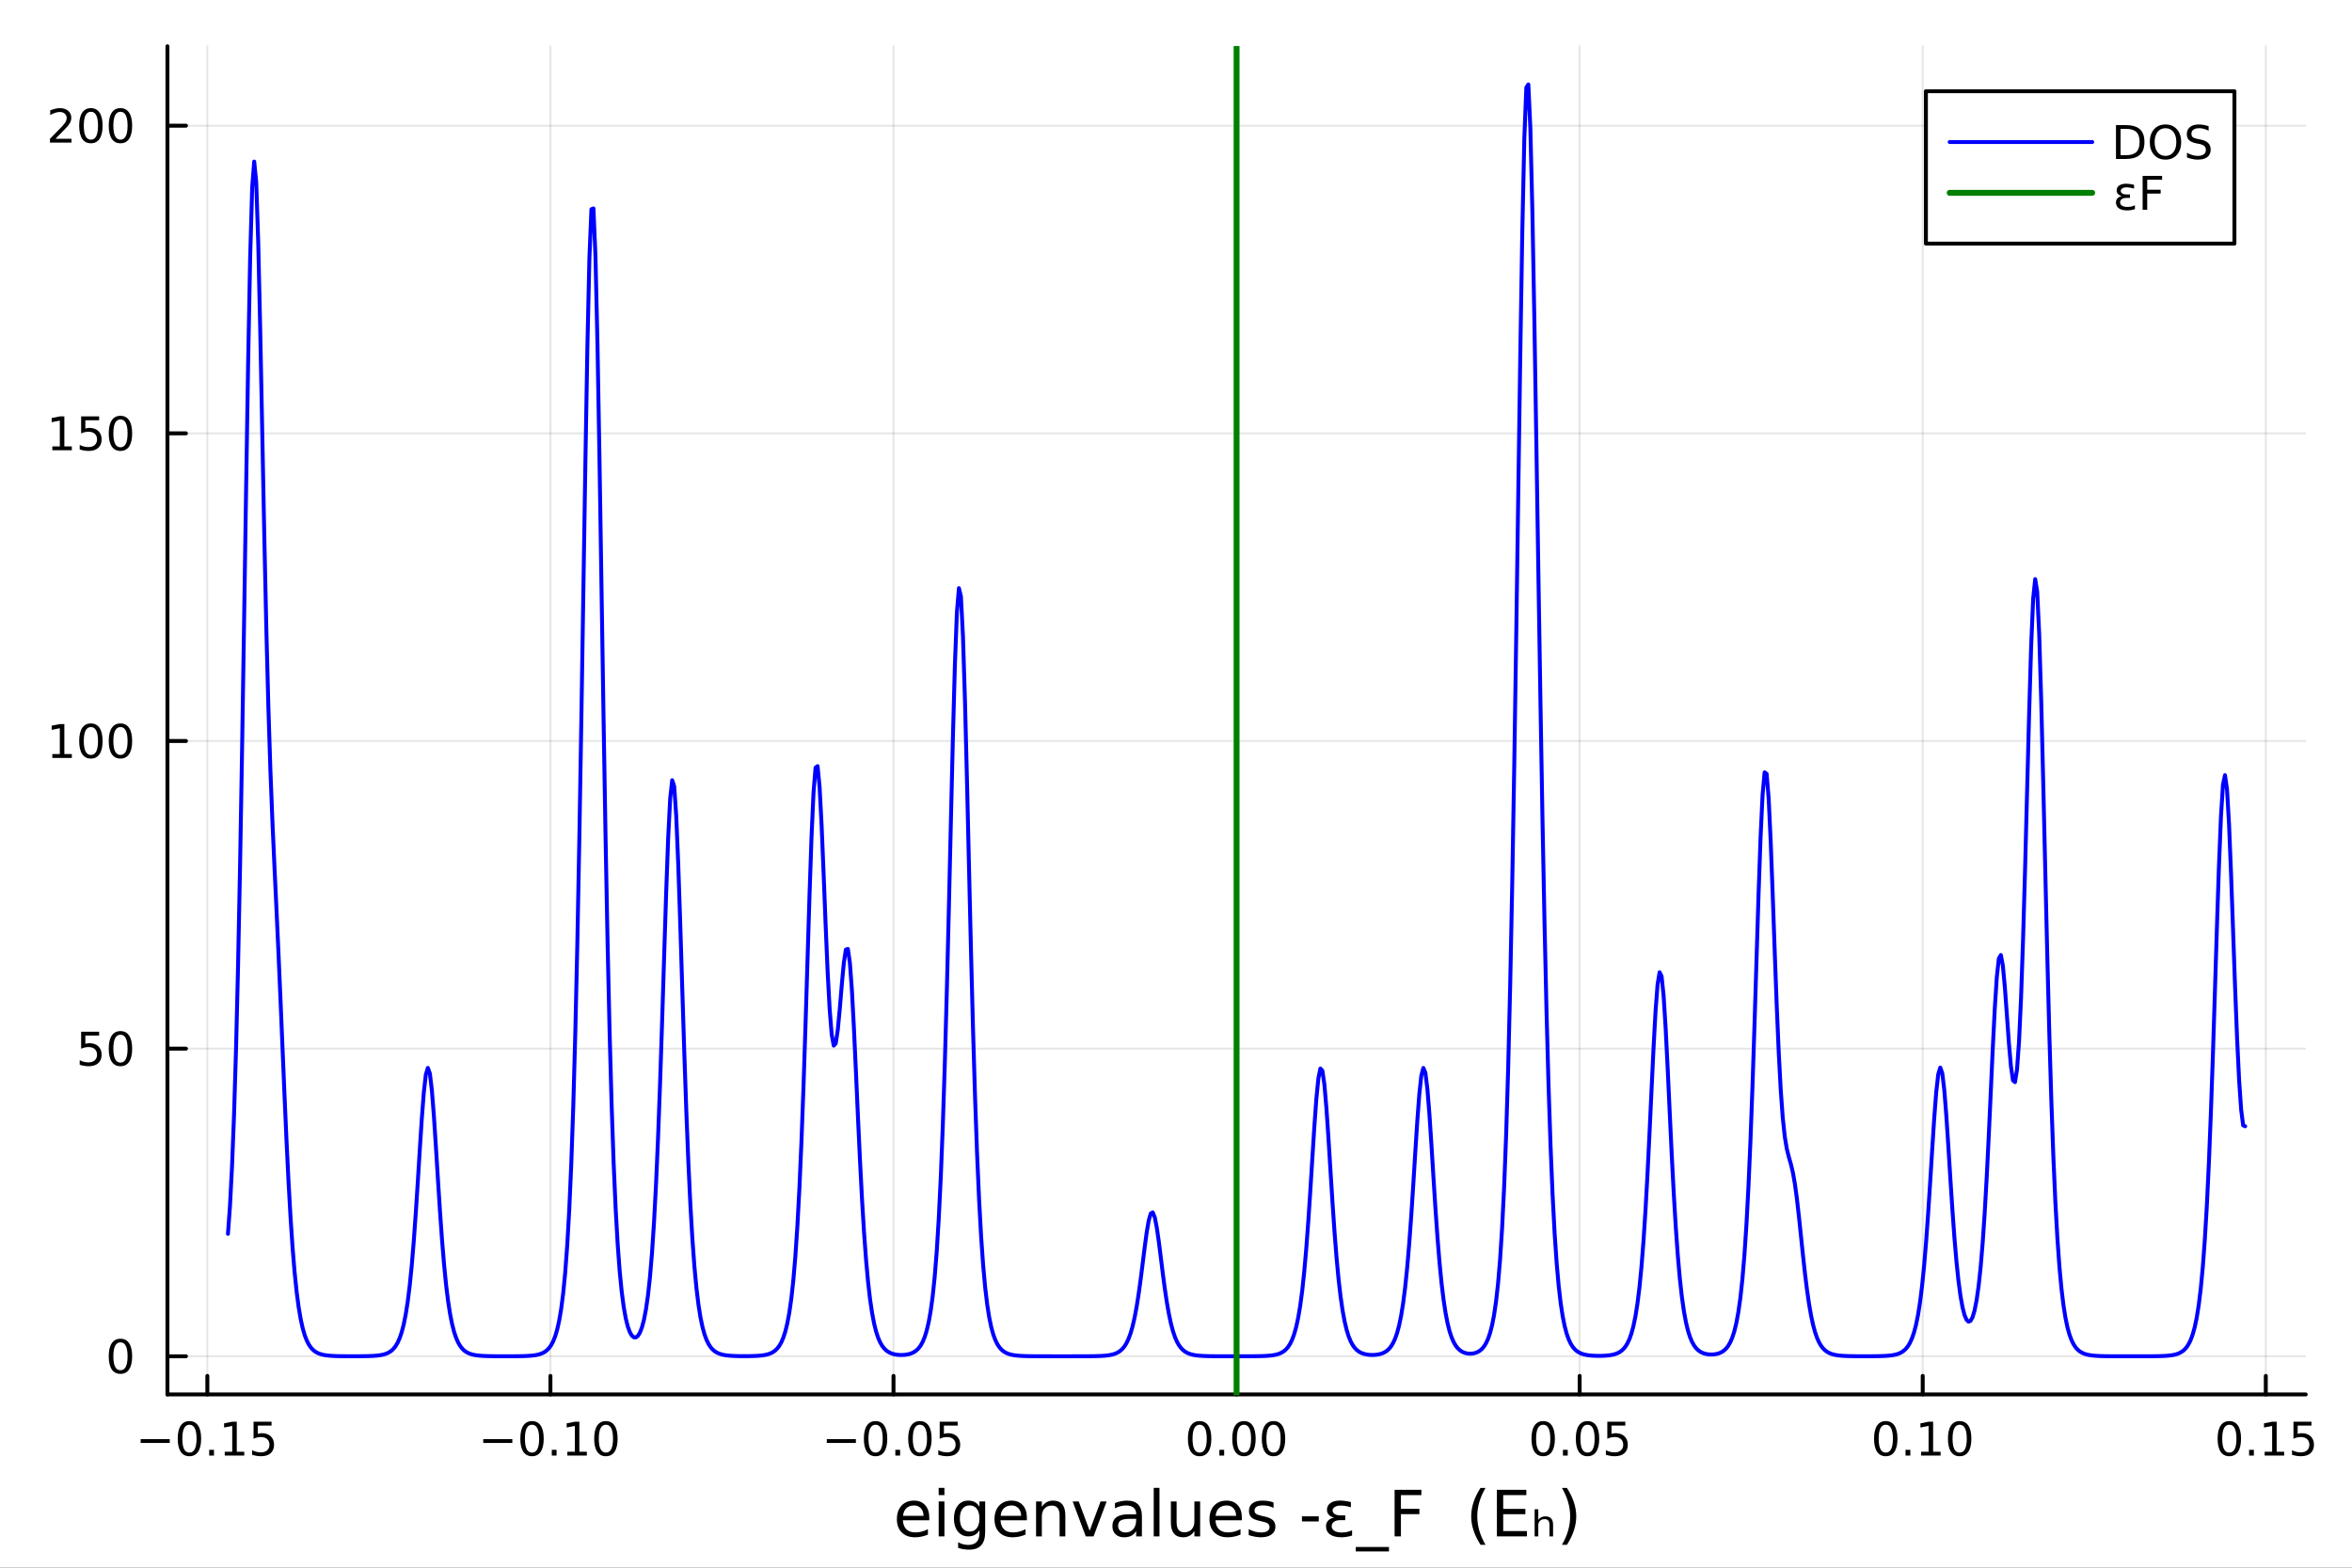 <?xml version="1.0" encoding="utf-8"?>
<svg xmlns="http://www.w3.org/2000/svg" xmlns:xlink="http://www.w3.org/1999/xlink" width="600" height="400" viewBox="0 0 2400 1600">
<rect x="0" y="0" width="2400" height="1600" fill="#333333" stroke="none"/>
<defs>
  <clipPath id="clip060">
    <rect x="0" y="0" width="2400" height="1600"/>
  </clipPath>
</defs>
<path clip-path="url(#clip060)" d="M0 1600 L2400 1600 L2400 0 L0 0  Z" fill="#ffffff" fill-rule="evenodd" fill-opacity="1"/>
<defs>
  <clipPath id="clip061">
    <rect x="480" y="0" width="1681" height="1600"/>
  </clipPath>
</defs>
<path clip-path="url(#clip060)" d="M170.857 1423.18 L2352.76 1423.18 L2352.76 47.244 L170.857 47.244  Z" fill="#ffffff" fill-rule="evenodd" fill-opacity="1"/>
<defs>
  <clipPath id="clip062">
    <rect x="170" y="47" width="2183" height="1377"/>
  </clipPath>
</defs>
<polyline clip-path="url(#clip062)" style="stroke:#000000; stroke-linecap:round; stroke-linejoin:round; stroke-width:2; stroke-opacity:0.1; fill:none" points="211.586,1423.18 211.586,47.244 "/>
<polyline clip-path="url(#clip062)" style="stroke:#000000; stroke-linecap:round; stroke-linejoin:round; stroke-width:2; stroke-opacity:0.1; fill:none" points="561.659,1423.18 561.659,47.244 "/>
<polyline clip-path="url(#clip062)" style="stroke:#000000; stroke-linecap:round; stroke-linejoin:round; stroke-width:2; stroke-opacity:0.1; fill:none" points="911.733,1423.18 911.733,47.244 "/>
<polyline clip-path="url(#clip062)" style="stroke:#000000; stroke-linecap:round; stroke-linejoin:round; stroke-width:2; stroke-opacity:0.1; fill:none" points="1261.81,1423.18 1261.81,47.244 "/>
<polyline clip-path="url(#clip062)" style="stroke:#000000; stroke-linecap:round; stroke-linejoin:round; stroke-width:2; stroke-opacity:0.1; fill:none" points="1611.88,1423.18 1611.88,47.244 "/>
<polyline clip-path="url(#clip062)" style="stroke:#000000; stroke-linecap:round; stroke-linejoin:round; stroke-width:2; stroke-opacity:0.1; fill:none" points="1961.95,1423.18 1961.95,47.244 "/>
<polyline clip-path="url(#clip062)" style="stroke:#000000; stroke-linecap:round; stroke-linejoin:round; stroke-width:2; stroke-opacity:0.1; fill:none" points="2312.03,1423.18 2312.03,47.244 "/>
<polyline clip-path="url(#clip060)" style="stroke:#000000; stroke-linecap:round; stroke-linejoin:round; stroke-width:4; stroke-opacity:1; fill:none" points="170.857,1423.18 2352.76,1423.18 "/>
<polyline clip-path="url(#clip060)" style="stroke:#000000; stroke-linecap:round; stroke-linejoin:round; stroke-width:4; stroke-opacity:1; fill:none" points="211.586,1423.18 211.586,1404.28 "/>
<polyline clip-path="url(#clip060)" style="stroke:#000000; stroke-linecap:round; stroke-linejoin:round; stroke-width:4; stroke-opacity:1; fill:none" points="561.659,1423.18 561.659,1404.28 "/>
<polyline clip-path="url(#clip060)" style="stroke:#000000; stroke-linecap:round; stroke-linejoin:round; stroke-width:4; stroke-opacity:1; fill:none" points="911.733,1423.18 911.733,1404.28 "/>
<polyline clip-path="url(#clip060)" style="stroke:#000000; stroke-linecap:round; stroke-linejoin:round; stroke-width:4; stroke-opacity:1; fill:none" points="1261.81,1423.18 1261.81,1404.28 "/>
<polyline clip-path="url(#clip060)" style="stroke:#000000; stroke-linecap:round; stroke-linejoin:round; stroke-width:4; stroke-opacity:1; fill:none" points="1611.88,1423.18 1611.88,1404.28 "/>
<polyline clip-path="url(#clip060)" style="stroke:#000000; stroke-linecap:round; stroke-linejoin:round; stroke-width:4; stroke-opacity:1; fill:none" points="1961.95,1423.18 1961.95,1404.28 "/>
<polyline clip-path="url(#clip060)" style="stroke:#000000; stroke-linecap:round; stroke-linejoin:round; stroke-width:4; stroke-opacity:1; fill:none" points="2312.03,1423.18 2312.03,1404.28 "/>
<path clip-path="url(#clip060)" d="M143.531 1468.75 L173.206 1468.75 L173.206 1472.69 L143.531 1472.69 L143.531 1468.75 Z" fill="#000000" fill-rule="nonzero" fill-opacity="1" /><path clip-path="url(#clip060)" d="M193.299 1454.1 Q189.688 1454.1 187.859 1457.66 Q186.054 1461.2 186.054 1468.33 Q186.054 1475.44 187.859 1479.01 Q189.688 1482.55 193.299 1482.55 Q196.933 1482.55 198.739 1479.01 Q200.567 1475.44 200.567 1468.33 Q200.567 1461.2 198.739 1457.66 Q196.933 1454.1 193.299 1454.1 M193.299 1450.39 Q199.109 1450.39 202.165 1455 Q205.243 1459.58 205.243 1468.33 Q205.243 1477.06 202.165 1481.67 Q199.109 1486.25 193.299 1486.25 Q187.489 1486.25 184.41 1481.67 Q181.355 1477.06 181.355 1468.33 Q181.355 1459.58 184.41 1455 Q187.489 1450.39 193.299 1450.39 Z" fill="#000000" fill-rule="nonzero" fill-opacity="1" /><path clip-path="url(#clip060)" d="M213.461 1479.7 L218.345 1479.7 L218.345 1485.58 L213.461 1485.58 L213.461 1479.7 Z" fill="#000000" fill-rule="nonzero" fill-opacity="1" /><path clip-path="url(#clip060)" d="M229.34 1481.64 L236.979 1481.64 L236.979 1455.28 L228.669 1456.95 L228.669 1452.69 L236.933 1451.02 L241.609 1451.02 L241.609 1481.64 L249.248 1481.64 L249.248 1485.58 L229.34 1485.58 L229.34 1481.64 Z" fill="#000000" fill-rule="nonzero" fill-opacity="1" /><path clip-path="url(#clip060)" d="M258.738 1451.02 L277.095 1451.02 L277.095 1454.96 L263.021 1454.96 L263.021 1463.43 Q264.039 1463.08 265.058 1462.92 Q266.076 1462.73 267.095 1462.73 Q272.882 1462.73 276.261 1465.9 Q279.641 1469.08 279.641 1474.49 Q279.641 1480.07 276.169 1483.17 Q272.697 1486.25 266.377 1486.25 Q264.201 1486.25 261.933 1485.88 Q259.687 1485.51 257.28 1484.77 L257.28 1480.07 Q259.363 1481.2 261.586 1481.76 Q263.808 1482.32 266.285 1482.32 Q270.289 1482.32 272.627 1480.21 Q274.965 1478.1 274.965 1474.49 Q274.965 1470.88 272.627 1468.77 Q270.289 1466.67 266.285 1466.67 Q264.41 1466.67 262.535 1467.08 Q260.683 1467.5 258.738 1468.38 L258.738 1451.02 Z" fill="#000000" fill-rule="nonzero" fill-opacity="1" /><path clip-path="url(#clip060)" d="M493.107 1468.75 L522.782 1468.75 L522.782 1472.69 L493.107 1472.69 L493.107 1468.75 Z" fill="#000000" fill-rule="nonzero" fill-opacity="1" /><path clip-path="url(#clip060)" d="M542.875 1454.1 Q539.264 1454.1 537.435 1457.66 Q535.63 1461.2 535.63 1468.33 Q535.63 1475.44 537.435 1479.01 Q539.264 1482.55 542.875 1482.55 Q546.509 1482.55 548.315 1479.01 Q550.143 1475.44 550.143 1468.33 Q550.143 1461.2 548.315 1457.66 Q546.509 1454.1 542.875 1454.1 M542.875 1450.39 Q548.685 1450.39 551.741 1455 Q554.819 1459.58 554.819 1468.33 Q554.819 1477.06 551.741 1481.67 Q548.685 1486.25 542.875 1486.25 Q537.065 1486.25 533.986 1481.67 Q530.93 1477.06 530.93 1468.33 Q530.93 1459.58 533.986 1455 Q537.065 1450.39 542.875 1450.39 Z" fill="#000000" fill-rule="nonzero" fill-opacity="1" /><path clip-path="url(#clip060)" d="M563.037 1479.7 L567.921 1479.7 L567.921 1485.58 L563.037 1485.58 L563.037 1479.7 Z" fill="#000000" fill-rule="nonzero" fill-opacity="1" /><path clip-path="url(#clip060)" d="M578.916 1481.64 L586.555 1481.64 L586.555 1455.28 L578.245 1456.95 L578.245 1452.69 L586.509 1451.02 L591.185 1451.02 L591.185 1481.64 L598.824 1481.64 L598.824 1485.58 L578.916 1485.58 L578.916 1481.64 Z" fill="#000000" fill-rule="nonzero" fill-opacity="1" /><path clip-path="url(#clip060)" d="M618.268 1454.1 Q614.657 1454.1 612.828 1457.66 Q611.023 1461.2 611.023 1468.33 Q611.023 1475.44 612.828 1479.01 Q614.657 1482.55 618.268 1482.55 Q621.902 1482.55 623.708 1479.01 Q625.536 1475.44 625.536 1468.33 Q625.536 1461.2 623.708 1457.66 Q621.902 1454.1 618.268 1454.1 M618.268 1450.39 Q624.078 1450.39 627.134 1455 Q630.212 1459.58 630.212 1468.33 Q630.212 1477.06 627.134 1481.67 Q624.078 1486.25 618.268 1486.25 Q612.458 1486.25 609.379 1481.67 Q606.324 1477.06 606.324 1468.33 Q606.324 1459.58 609.379 1455 Q612.458 1450.39 618.268 1450.39 Z" fill="#000000" fill-rule="nonzero" fill-opacity="1" /><path clip-path="url(#clip060)" d="M843.678 1468.75 L873.354 1468.75 L873.354 1472.69 L843.678 1472.69 L843.678 1468.75 Z" fill="#000000" fill-rule="nonzero" fill-opacity="1" /><path clip-path="url(#clip060)" d="M893.446 1454.1 Q889.835 1454.1 888.006 1457.66 Q886.201 1461.2 886.201 1468.33 Q886.201 1475.44 888.006 1479.01 Q889.835 1482.55 893.446 1482.55 Q897.08 1482.55 898.886 1479.01 Q900.715 1475.44 900.715 1468.33 Q900.715 1461.2 898.886 1457.66 Q897.08 1454.1 893.446 1454.1 M893.446 1450.39 Q899.256 1450.39 902.312 1455 Q905.391 1459.58 905.391 1468.33 Q905.391 1477.06 902.312 1481.67 Q899.256 1486.25 893.446 1486.25 Q887.636 1486.25 884.557 1481.67 Q881.502 1477.06 881.502 1468.33 Q881.502 1459.58 884.557 1455 Q887.636 1450.39 893.446 1450.39 Z" fill="#000000" fill-rule="nonzero" fill-opacity="1" /><path clip-path="url(#clip060)" d="M913.608 1479.7 L918.492 1479.7 L918.492 1485.58 L913.608 1485.58 L913.608 1479.7 Z" fill="#000000" fill-rule="nonzero" fill-opacity="1" /><path clip-path="url(#clip060)" d="M938.677 1454.1 Q935.066 1454.1 933.238 1457.66 Q931.432 1461.2 931.432 1468.33 Q931.432 1475.44 933.238 1479.01 Q935.066 1482.55 938.677 1482.55 Q942.312 1482.55 944.117 1479.01 Q945.946 1475.44 945.946 1468.33 Q945.946 1461.2 944.117 1457.66 Q942.312 1454.1 938.677 1454.1 M938.677 1450.39 Q944.488 1450.39 947.543 1455 Q950.622 1459.58 950.622 1468.33 Q950.622 1477.06 947.543 1481.67 Q944.488 1486.25 938.677 1486.25 Q932.867 1486.25 929.789 1481.67 Q926.733 1477.06 926.733 1468.33 Q926.733 1459.58 929.789 1455 Q932.867 1450.39 938.677 1450.39 Z" fill="#000000" fill-rule="nonzero" fill-opacity="1" /><path clip-path="url(#clip060)" d="M958.886 1451.02 L977.242 1451.02 L977.242 1454.96 L963.168 1454.96 L963.168 1463.43 Q964.186 1463.08 965.205 1462.92 Q966.224 1462.73 967.242 1462.73 Q973.029 1462.73 976.409 1465.9 Q979.788 1469.08 979.788 1474.49 Q979.788 1480.07 976.316 1483.17 Q972.844 1486.25 966.524 1486.25 Q964.349 1486.25 962.08 1485.88 Q959.835 1485.51 957.427 1484.77 L957.427 1480.07 Q959.511 1481.2 961.733 1481.76 Q963.955 1482.32 966.432 1482.32 Q970.436 1482.32 972.774 1480.21 Q975.112 1478.1 975.112 1474.49 Q975.112 1470.88 972.774 1468.77 Q970.436 1466.67 966.432 1466.67 Q964.557 1466.67 962.682 1467.08 Q960.83 1467.5 958.886 1468.38 L958.886 1451.02 Z" fill="#000000" fill-rule="nonzero" fill-opacity="1" /><path clip-path="url(#clip060)" d="M1224.11 1454.1 Q1220.5 1454.1 1218.67 1457.66 Q1216.86 1461.2 1216.86 1468.33 Q1216.86 1475.44 1218.67 1479.01 Q1220.5 1482.55 1224.11 1482.55 Q1227.74 1482.55 1229.55 1479.01 Q1231.38 1475.44 1231.38 1468.33 Q1231.38 1461.2 1229.55 1457.66 Q1227.74 1454.1 1224.11 1454.1 M1224.11 1450.39 Q1229.92 1450.39 1232.98 1455 Q1236.05 1459.58 1236.05 1468.33 Q1236.05 1477.06 1232.98 1481.67 Q1229.92 1486.25 1224.11 1486.25 Q1218.3 1486.25 1215.22 1481.67 Q1212.17 1477.06 1212.17 1468.33 Q1212.17 1459.58 1215.22 1455 Q1218.3 1450.39 1224.11 1450.39 Z" fill="#000000" fill-rule="nonzero" fill-opacity="1" /><path clip-path="url(#clip060)" d="M1244.27 1479.7 L1249.16 1479.7 L1249.16 1485.58 L1244.27 1485.58 L1244.27 1479.7 Z" fill="#000000" fill-rule="nonzero" fill-opacity="1" /><path clip-path="url(#clip060)" d="M1269.34 1454.1 Q1265.73 1454.1 1263.9 1457.66 Q1262.1 1461.2 1262.1 1468.33 Q1262.1 1475.44 1263.9 1479.01 Q1265.73 1482.55 1269.34 1482.55 Q1272.98 1482.55 1274.78 1479.01 Q1276.61 1475.44 1276.61 1468.33 Q1276.61 1461.2 1274.78 1457.66 Q1272.98 1454.1 1269.34 1454.1 M1269.34 1450.39 Q1275.15 1450.39 1278.21 1455 Q1281.29 1459.58 1281.29 1468.33 Q1281.29 1477.06 1278.21 1481.67 Q1275.15 1486.25 1269.34 1486.25 Q1263.53 1486.25 1260.45 1481.67 Q1257.4 1477.06 1257.4 1468.33 Q1257.4 1459.58 1260.45 1455 Q1263.53 1450.39 1269.34 1450.39 Z" fill="#000000" fill-rule="nonzero" fill-opacity="1" /><path clip-path="url(#clip060)" d="M1299.5 1454.1 Q1295.89 1454.1 1294.06 1457.66 Q1292.26 1461.2 1292.26 1468.33 Q1292.26 1475.44 1294.06 1479.01 Q1295.89 1482.55 1299.5 1482.55 Q1303.14 1482.55 1304.94 1479.01 Q1306.77 1475.44 1306.77 1468.33 Q1306.77 1461.2 1304.94 1457.66 Q1303.14 1454.1 1299.5 1454.1 M1299.5 1450.39 Q1305.31 1450.39 1308.37 1455 Q1311.45 1459.58 1311.45 1468.33 Q1311.45 1477.06 1308.37 1481.67 Q1305.31 1486.25 1299.5 1486.25 Q1293.69 1486.25 1290.61 1481.67 Q1287.56 1477.06 1287.56 1468.33 Q1287.56 1459.58 1290.61 1455 Q1293.69 1450.39 1299.5 1450.39 Z" fill="#000000" fill-rule="nonzero" fill-opacity="1" /><path clip-path="url(#clip060)" d="M1574.68 1454.1 Q1571.07 1454.1 1569.24 1457.66 Q1567.44 1461.2 1567.44 1468.33 Q1567.44 1475.44 1569.24 1479.01 Q1571.07 1482.55 1574.68 1482.55 Q1578.32 1482.55 1580.12 1479.01 Q1581.95 1475.44 1581.95 1468.33 Q1581.95 1461.2 1580.12 1457.66 Q1578.32 1454.1 1574.68 1454.1 M1574.68 1450.39 Q1580.49 1450.39 1583.55 1455 Q1586.63 1459.58 1586.63 1468.33 Q1586.63 1477.06 1583.55 1481.67 Q1580.49 1486.25 1574.68 1486.25 Q1568.87 1486.25 1565.79 1481.67 Q1562.74 1477.06 1562.74 1468.33 Q1562.74 1459.58 1565.79 1455 Q1568.87 1450.39 1574.68 1450.39 Z" fill="#000000" fill-rule="nonzero" fill-opacity="1" /><path clip-path="url(#clip060)" d="M1594.84 1479.7 L1599.73 1479.7 L1599.73 1485.58 L1594.84 1485.58 L1594.84 1479.7 Z" fill="#000000" fill-rule="nonzero" fill-opacity="1" /><path clip-path="url(#clip060)" d="M1619.91 1454.1 Q1616.3 1454.1 1614.47 1457.66 Q1612.67 1461.2 1612.67 1468.33 Q1612.67 1475.44 1614.47 1479.01 Q1616.3 1482.55 1619.91 1482.55 Q1623.55 1482.55 1625.35 1479.01 Q1627.18 1475.44 1627.18 1468.33 Q1627.18 1461.2 1625.35 1457.66 Q1623.55 1454.1 1619.91 1454.1 M1619.91 1450.39 Q1625.72 1450.39 1628.78 1455 Q1631.86 1459.58 1631.86 1468.33 Q1631.86 1477.06 1628.78 1481.67 Q1625.72 1486.25 1619.91 1486.25 Q1614.1 1486.25 1611.02 1481.67 Q1607.97 1477.06 1607.97 1468.33 Q1607.97 1459.58 1611.02 1455 Q1614.1 1450.39 1619.91 1450.39 Z" fill="#000000" fill-rule="nonzero" fill-opacity="1" /><path clip-path="url(#clip060)" d="M1640.12 1451.02 L1658.48 1451.02 L1658.48 1454.96 L1644.4 1454.96 L1644.4 1463.43 Q1645.42 1463.08 1646.44 1462.92 Q1647.46 1462.73 1648.48 1462.73 Q1654.26 1462.73 1657.64 1465.9 Q1661.02 1469.08 1661.02 1474.49 Q1661.02 1480.07 1657.55 1483.17 Q1654.08 1486.25 1647.76 1486.25 Q1645.58 1486.25 1643.32 1485.88 Q1641.07 1485.51 1638.66 1484.77 L1638.66 1480.07 Q1640.75 1481.2 1642.97 1481.76 Q1645.19 1482.32 1647.67 1482.32 Q1651.67 1482.32 1654.01 1480.21 Q1656.35 1478.1 1656.35 1474.49 Q1656.35 1470.88 1654.01 1468.77 Q1651.67 1466.67 1647.67 1466.67 Q1645.79 1466.67 1643.92 1467.08 Q1642.07 1467.5 1640.12 1468.38 L1640.12 1451.02 Z" fill="#000000" fill-rule="nonzero" fill-opacity="1" /><path clip-path="url(#clip060)" d="M1924.26 1454.1 Q1920.65 1454.1 1918.82 1457.66 Q1917.01 1461.2 1917.01 1468.33 Q1917.01 1475.44 1918.82 1479.01 Q1920.65 1482.55 1924.26 1482.55 Q1927.89 1482.55 1929.7 1479.01 Q1931.53 1475.44 1931.53 1468.33 Q1931.53 1461.2 1929.7 1457.66 Q1927.89 1454.1 1924.26 1454.1 M1924.26 1450.39 Q1930.07 1450.39 1933.12 1455 Q1936.2 1459.58 1936.2 1468.33 Q1936.2 1477.06 1933.12 1481.67 Q1930.07 1486.25 1924.26 1486.25 Q1918.45 1486.25 1915.37 1481.67 Q1912.31 1477.06 1912.31 1468.33 Q1912.31 1459.58 1915.37 1455 Q1918.45 1450.39 1924.26 1450.39 Z" fill="#000000" fill-rule="nonzero" fill-opacity="1" /><path clip-path="url(#clip060)" d="M1944.42 1479.7 L1949.3 1479.7 L1949.3 1485.58 L1944.42 1485.58 L1944.42 1479.7 Z" fill="#000000" fill-rule="nonzero" fill-opacity="1" /><path clip-path="url(#clip060)" d="M1960.3 1481.64 L1967.94 1481.64 L1967.94 1455.28 L1959.63 1456.95 L1959.63 1452.69 L1967.89 1451.02 L1972.57 1451.02 L1972.57 1481.64 L1980.21 1481.64 L1980.21 1485.58 L1960.3 1485.58 L1960.3 1481.64 Z" fill="#000000" fill-rule="nonzero" fill-opacity="1" /><path clip-path="url(#clip060)" d="M1999.65 1454.1 Q1996.04 1454.1 1994.21 1457.66 Q1992.41 1461.2 1992.41 1468.33 Q1992.41 1475.44 1994.21 1479.01 Q1996.04 1482.55 1999.65 1482.55 Q2003.28 1482.55 2005.09 1479.01 Q2006.92 1475.44 2006.92 1468.33 Q2006.92 1461.2 2005.09 1457.66 Q2003.28 1454.1 1999.65 1454.1 M1999.65 1450.39 Q2005.46 1450.39 2008.52 1455 Q2011.59 1459.58 2011.59 1468.33 Q2011.59 1477.06 2008.52 1481.67 Q2005.46 1486.25 1999.65 1486.25 Q1993.84 1486.25 1990.76 1481.67 Q1987.71 1477.06 1987.71 1468.33 Q1987.71 1459.58 1990.76 1455 Q1993.84 1450.39 1999.65 1450.39 Z" fill="#000000" fill-rule="nonzero" fill-opacity="1" /><path clip-path="url(#clip060)" d="M2274.83 1454.1 Q2271.22 1454.1 2269.39 1457.66 Q2267.58 1461.2 2267.58 1468.33 Q2267.58 1475.44 2269.39 1479.01 Q2271.22 1482.55 2274.83 1482.55 Q2278.46 1482.55 2280.27 1479.01 Q2282.1 1475.44 2282.1 1468.33 Q2282.1 1461.2 2280.27 1457.66 Q2278.46 1454.1 2274.83 1454.1 M2274.83 1450.39 Q2280.64 1450.39 2283.69 1455 Q2286.77 1459.58 2286.77 1468.33 Q2286.77 1477.06 2283.69 1481.67 Q2280.64 1486.25 2274.83 1486.25 Q2269.02 1486.25 2265.94 1481.67 Q2262.88 1477.06 2262.88 1468.33 Q2262.88 1459.58 2265.94 1455 Q2269.02 1450.39 2274.83 1450.39 Z" fill="#000000" fill-rule="nonzero" fill-opacity="1" /><path clip-path="url(#clip060)" d="M2294.99 1479.7 L2299.87 1479.7 L2299.87 1485.58 L2294.99 1485.58 L2294.99 1479.7 Z" fill="#000000" fill-rule="nonzero" fill-opacity="1" /><path clip-path="url(#clip060)" d="M2310.87 1481.64 L2318.51 1481.64 L2318.51 1455.28 L2310.2 1456.95 L2310.2 1452.69 L2318.46 1451.02 L2323.14 1451.02 L2323.14 1481.64 L2330.78 1481.64 L2330.78 1485.58 L2310.87 1485.58 L2310.87 1481.64 Z" fill="#000000" fill-rule="nonzero" fill-opacity="1" /><path clip-path="url(#clip060)" d="M2340.27 1451.02 L2358.62 1451.02 L2358.62 1454.96 L2344.55 1454.96 L2344.55 1463.43 Q2345.57 1463.08 2346.59 1462.92 Q2347.61 1462.73 2348.62 1462.73 Q2354.41 1462.73 2357.79 1465.9 Q2361.17 1469.08 2361.17 1474.49 Q2361.17 1480.07 2357.7 1483.17 Q2354.23 1486.25 2347.91 1486.25 Q2345.73 1486.25 2343.46 1485.88 Q2341.22 1485.51 2338.81 1484.77 L2338.81 1480.07 Q2340.89 1481.2 2343.12 1481.76 Q2345.34 1482.32 2347.81 1482.32 Q2351.82 1482.32 2354.16 1480.21 Q2356.49 1478.1 2356.49 1474.49 Q2356.49 1470.88 2354.16 1468.77 Q2351.82 1466.67 2347.81 1466.67 Q2345.94 1466.67 2344.06 1467.08 Q2342.21 1467.5 2340.27 1468.38 L2340.27 1451.02 Z" fill="#000000" fill-rule="nonzero" fill-opacity="1" /><path clip-path="url(#clip060)" d="M948.232 1548.76 L948.232 1551.62 L921.305 1551.62 Q921.687 1557.67 924.933 1560.85 Q928.212 1564 934.036 1564 Q937.41 1564 940.561 1563.17 Q943.744 1562.35 946.863 1560.69 L946.863 1566.23 Q943.712 1567.57 940.402 1568.27 Q937.092 1568.97 933.686 1568.97 Q925.156 1568.97 920.159 1564 Q915.194 1559.04 915.194 1550.57 Q915.194 1541.82 919.905 1536.69 Q924.647 1531.54 932.668 1531.54 Q939.861 1531.54 944.031 1536.18 Q948.232 1540.8 948.232 1548.76 M942.376 1547.04 Q942.312 1542.23 939.67 1539.37 Q937.06 1536.5 932.731 1536.5 Q927.83 1536.5 924.87 1539.27 Q921.942 1542.04 921.496 1547.07 L942.376 1547.04 Z" fill="#000000" fill-rule="nonzero" fill-opacity="1" /><path clip-path="url(#clip060)" d="M957.844 1532.4 L963.701 1532.4 L963.701 1568.04 L957.844 1568.04 L957.844 1532.4 M957.844 1518.52 L963.701 1518.52 L963.701 1525.93 L957.844 1525.93 L957.844 1518.52 Z" fill="#000000" fill-rule="nonzero" fill-opacity="1" /><path clip-path="url(#clip060)" d="M999.412 1549.81 Q999.412 1543.44 996.77 1539.94 Q994.161 1536.44 989.418 1536.44 Q984.707 1536.44 982.066 1539.94 Q979.456 1543.44 979.456 1549.81 Q979.456 1556.14 982.066 1559.64 Q984.707 1563.14 989.418 1563.14 Q994.161 1563.14 996.77 1559.64 Q999.412 1556.14 999.412 1549.81 M1005.27 1563.62 Q1005.27 1572.72 1001.23 1577.15 Q997.184 1581.6 988.845 1581.6 Q985.758 1581.6 983.021 1581.13 Q980.283 1580.68 977.705 1579.72 L977.705 1574.03 Q980.283 1575.43 982.798 1576.1 Q985.312 1576.76 987.922 1576.76 Q993.683 1576.76 996.548 1573.74 Q999.412 1570.75 999.412 1564.67 L999.412 1561.77 Q997.598 1564.92 994.765 1566.48 Q991.933 1568.04 987.986 1568.04 Q981.429 1568.04 977.419 1563.05 Q973.408 1558.05 973.408 1549.81 Q973.408 1541.53 977.419 1536.53 Q981.429 1531.54 987.986 1531.54 Q991.933 1531.54 994.765 1533.1 Q997.598 1534.66 999.412 1537.81 L999.412 1532.4 L1005.27 1532.4 L1005.27 1563.62 Z" fill="#000000" fill-rule="nonzero" fill-opacity="1" /><path clip-path="url(#clip060)" d="M1047.82 1548.76 L1047.82 1551.62 L1020.9 1551.62 Q1021.28 1557.67 1024.52 1560.85 Q1027.8 1564 1033.63 1564 Q1037 1564 1040.15 1563.17 Q1043.34 1562.35 1046.45 1560.69 L1046.45 1566.23 Q1043.3 1567.57 1039.99 1568.27 Q1036.68 1568.97 1033.28 1568.97 Q1024.75 1568.97 1019.75 1564 Q1014.79 1559.04 1014.79 1550.57 Q1014.79 1541.82 1019.5 1536.69 Q1024.24 1531.54 1032.26 1531.54 Q1039.45 1531.54 1043.62 1536.18 Q1047.82 1540.8 1047.82 1548.76 M1041.97 1547.04 Q1041.9 1542.23 1039.26 1539.37 Q1036.65 1536.5 1032.32 1536.5 Q1027.42 1536.5 1024.46 1539.27 Q1021.53 1542.04 1021.09 1547.07 L1041.97 1547.04 Z" fill="#000000" fill-rule="nonzero" fill-opacity="1" /><path clip-path="url(#clip060)" d="M1087.07 1546.53 L1087.07 1568.04 L1081.21 1568.04 L1081.21 1546.72 Q1081.21 1541.66 1079.24 1539.14 Q1077.26 1536.63 1073.32 1536.63 Q1068.58 1536.63 1065.84 1539.65 Q1063.1 1542.68 1063.1 1547.9 L1063.1 1568.04 L1057.21 1568.04 L1057.21 1532.4 L1063.1 1532.4 L1063.1 1537.93 Q1065.2 1534.72 1068.03 1533.13 Q1070.9 1531.54 1074.62 1531.54 Q1080.77 1531.54 1083.92 1535.36 Q1087.07 1539.14 1087.07 1546.53 Z" fill="#000000" fill-rule="nonzero" fill-opacity="1" /><path clip-path="url(#clip060)" d="M1094.55 1532.4 L1100.75 1532.4 L1111.89 1562.31 L1123.03 1532.4 L1129.24 1532.4 L1115.87 1568.04 L1107.92 1568.04 L1094.55 1532.4 Z" fill="#000000" fill-rule="nonzero" fill-opacity="1" /><path clip-path="url(#clip060)" d="M1153.53 1550.12 Q1146.43 1550.12 1143.69 1551.75 Q1140.95 1553.37 1140.95 1557.29 Q1140.95 1560.4 1142.99 1562.25 Q1145.06 1564.07 1148.59 1564.07 Q1153.46 1564.07 1156.39 1560.63 Q1159.35 1557.16 1159.35 1551.43 L1159.35 1550.12 L1153.53 1550.12 M1165.21 1547.71 L1165.21 1568.04 L1159.35 1568.04 L1159.35 1562.63 Q1157.35 1565.88 1154.35 1567.44 Q1151.36 1568.97 1147.03 1568.97 Q1141.56 1568.97 1138.31 1565.91 Q1135.1 1562.82 1135.1 1557.67 Q1135.1 1551.65 1139.11 1548.6 Q1143.15 1545.54 1151.14 1545.54 L1159.35 1545.54 L1159.35 1544.97 Q1159.35 1540.93 1156.68 1538.73 Q1154.04 1536.5 1149.23 1536.5 Q1146.17 1536.5 1143.28 1537.23 Q1140.38 1537.97 1137.71 1539.43 L1137.71 1534.02 Q1140.92 1532.78 1143.95 1532.17 Q1146.97 1531.54 1149.83 1531.54 Q1157.57 1531.54 1161.39 1535.55 Q1165.21 1539.56 1165.21 1547.71 Z" fill="#000000" fill-rule="nonzero" fill-opacity="1" /><path clip-path="url(#clip060)" d="M1177.27 1518.52 L1183.13 1518.52 L1183.13 1568.04 L1177.27 1568.04 L1177.27 1518.52 Z" fill="#000000" fill-rule="nonzero" fill-opacity="1" /><path clip-path="url(#clip060)" d="M1194.78 1553.98 L1194.78 1532.4 L1200.63 1532.4 L1200.63 1553.75 Q1200.63 1558.81 1202.61 1561.36 Q1204.58 1563.87 1208.53 1563.87 Q1213.27 1563.87 1216.01 1560.85 Q1218.77 1557.83 1218.77 1552.61 L1218.77 1532.4 L1224.63 1532.4 L1224.63 1568.04 L1218.77 1568.04 L1218.77 1562.57 Q1216.64 1565.82 1213.81 1567.41 Q1211.01 1568.97 1207.28 1568.97 Q1201.14 1568.97 1197.96 1565.15 Q1194.78 1561.33 1194.78 1553.98 M1209.51 1531.54 L1209.51 1531.54 Z" fill="#000000" fill-rule="nonzero" fill-opacity="1" /><path clip-path="url(#clip060)" d="M1267.19 1548.76 L1267.19 1551.62 L1240.26 1551.62 Q1240.64 1557.67 1243.89 1560.85 Q1247.17 1564 1252.99 1564 Q1256.36 1564 1259.52 1563.17 Q1262.7 1562.35 1265.82 1560.69 L1265.82 1566.23 Q1262.67 1567.57 1259.36 1568.27 Q1256.05 1568.97 1252.64 1568.97 Q1244.11 1568.97 1239.11 1564 Q1234.15 1559.04 1234.15 1550.57 Q1234.15 1541.82 1238.86 1536.69 Q1243.6 1531.54 1251.62 1531.54 Q1258.81 1531.54 1262.98 1536.18 Q1267.19 1540.8 1267.19 1548.76 M1261.33 1547.04 Q1261.27 1542.23 1258.62 1539.37 Q1256.01 1536.5 1251.69 1536.5 Q1246.78 1536.5 1243.82 1539.27 Q1240.9 1542.04 1240.45 1547.07 L1261.33 1547.04 Z" fill="#000000" fill-rule="nonzero" fill-opacity="1" /><path clip-path="url(#clip060)" d="M1299.52 1533.45 L1299.52 1538.98 Q1297.04 1537.71 1294.37 1537.07 Q1291.69 1536.44 1288.83 1536.44 Q1284.47 1536.44 1282.27 1537.77 Q1280.11 1539.11 1280.11 1541.79 Q1280.11 1543.82 1281.67 1545 Q1283.23 1546.15 1287.94 1547.2 L1289.94 1547.64 Q1296.18 1548.98 1298.79 1551.43 Q1301.43 1553.85 1301.43 1558.21 Q1301.43 1563.17 1297.49 1566.07 Q1293.57 1568.97 1286.7 1568.97 Q1283.83 1568.97 1280.71 1568.39 Q1277.63 1567.85 1274.19 1566.74 L1274.19 1560.69 Q1277.43 1562.38 1280.59 1563.24 Q1283.74 1564.07 1286.82 1564.07 Q1290.96 1564.07 1293.19 1562.66 Q1295.42 1561.23 1295.42 1558.65 Q1295.42 1556.27 1293.79 1554.99 Q1292.2 1553.72 1286.76 1552.54 L1284.72 1552.07 Q1279.28 1550.92 1276.86 1548.56 Q1274.44 1546.18 1274.44 1542.04 Q1274.44 1537.01 1278.01 1534.27 Q1281.57 1531.54 1288.13 1531.54 Q1291.38 1531.54 1294.24 1532.01 Q1297.1 1532.49 1299.52 1533.45 Z" fill="#000000" fill-rule="nonzero" fill-opacity="1" /><path clip-path="url(#clip060)" d="M1328.52 1547.58 L1345.67 1547.58 L1345.67 1552.8 L1328.52 1552.8 L1328.52 1547.58 Z" fill="#000000" fill-rule="nonzero" fill-opacity="1" /><path clip-path="url(#clip060)" d="M1361.43 1548.82 Q1357.87 1548.06 1355.96 1545.99 Q1354.05 1543.95 1354.05 1540.99 Q1354.05 1536.5 1357.67 1533.99 Q1361.27 1531.5 1367.51 1531.5 Q1369.93 1531.5 1372.63 1531.89 Q1375.34 1532.27 1378.46 1533.03 L1378.46 1538.35 Q1375.37 1537.42 1372.82 1537.01 Q1370.25 1536.6 1367.99 1536.6 Q1364.2 1536.6 1362 1538.06 Q1359.77 1539.53 1359.77 1541.56 Q1359.77 1543.79 1361.94 1545.22 Q1364.07 1546.62 1367.76 1546.62 L1372.7 1546.62 L1372.7 1551.46 L1367.99 1551.46 Q1363.63 1551.46 1361.33 1553.08 Q1358.85 1554.87 1358.85 1557.67 Q1358.85 1560.53 1361.53 1562.31 Q1364.23 1564.1 1369.04 1564.1 Q1372 1564.1 1374.7 1563.52 Q1377.41 1562.92 1379.67 1561.74 L1379.67 1567.18 Q1376.8 1568.08 1374.13 1568.52 Q1371.42 1568.97 1368.88 1568.97 Q1361.3 1568.97 1357.2 1566.07 Q1353.09 1563.17 1353.09 1557.67 Q1353.09 1554.23 1355.29 1551.91 Q1357.48 1549.58 1361.43 1548.82 Z" fill="#000000" fill-rule="nonzero" fill-opacity="1" /><path clip-path="url(#clip060)" d="M1417.32 1578.87 L1417.32 1583.42 L1383.46 1583.42 L1383.46 1578.87 L1417.32 1578.87 Z" fill="#000000" fill-rule="nonzero" fill-opacity="1" /><path clip-path="url(#clip060)" d="M1423.08 1520.52 L1450.39 1520.52 L1450.39 1525.93 L1429.51 1525.93 L1429.51 1539.94 L1448.35 1539.94 L1448.35 1545.35 L1429.51 1545.35 L1429.51 1568.04 L1423.08 1568.04 L1423.08 1520.52 Z" fill="#000000" fill-rule="nonzero" fill-opacity="1" /><path clip-path="url(#clip060)" d="M1515.83 1518.58 Q1511.57 1525.9 1509.5 1533.06 Q1507.43 1540.23 1507.43 1547.58 Q1507.43 1554.93 1509.5 1562.16 Q1511.6 1569.35 1515.83 1576.64 L1510.74 1576.64 Q1505.96 1569.16 1503.58 1561.93 Q1501.22 1554.71 1501.22 1547.58 Q1501.22 1540.48 1503.58 1533.29 Q1505.93 1526.09 1510.74 1518.58 L1515.83 1518.58 Z" fill="#000000" fill-rule="nonzero" fill-opacity="1" /><path clip-path="url(#clip060)" d="M1527.45 1520.52 L1557.49 1520.52 L1557.49 1525.93 L1533.88 1525.93 L1533.88 1540 L1556.51 1540 L1556.51 1545.41 L1533.88 1545.41 L1533.88 1562.63 L1558.07 1562.63 L1558.07 1568.04 L1527.45 1568.04 L1527.45 1520.52 Z" fill="#000000" fill-rule="nonzero" fill-opacity="1" /><path clip-path="url(#clip060)" d="M1584.77 1555.98 L1584.77 1568.04 L1581.08 1568.04 L1581.08 1556.11 Q1581.08 1553.28 1579.84 1551.87 Q1578.6 1550.44 1576.11 1550.44 Q1573.12 1550.44 1571.4 1552.16 Q1569.68 1553.85 1569.68 1556.78 L1569.68 1568.04 L1565.96 1568.04 L1565.96 1540.32 L1569.68 1540.32 L1569.68 1551.17 Q1570.99 1549.39 1572.77 1548.5 Q1574.59 1547.61 1576.94 1547.61 Q1580.79 1547.61 1582.77 1549.74 Q1584.77 1551.87 1584.77 1555.98 Z" fill="#000000" fill-rule="nonzero" fill-opacity="1" /><path clip-path="url(#clip060)" d="M1593.81 1518.58 L1598.9 1518.58 Q1603.68 1526.09 1606.03 1533.29 Q1608.42 1540.48 1608.42 1547.58 Q1608.42 1554.71 1606.03 1561.93 Q1603.68 1569.16 1598.9 1576.64 L1593.81 1576.64 Q1598.04 1569.35 1600.11 1562.16 Q1602.21 1554.93 1602.21 1547.58 Q1602.21 1540.23 1600.11 1533.06 Q1598.04 1525.9 1593.81 1518.58 Z" fill="#000000" fill-rule="nonzero" fill-opacity="1" /><polyline clip-path="url(#clip062)" style="stroke:#000000; stroke-linecap:round; stroke-linejoin:round; stroke-width:2; stroke-opacity:0.1; fill:none" points="170.857,1384.24 2352.76,1384.24 "/>
<polyline clip-path="url(#clip062)" style="stroke:#000000; stroke-linecap:round; stroke-linejoin:round; stroke-width:2; stroke-opacity:0.1; fill:none" points="170.857,1070.25 2352.76,1070.25 "/>
<polyline clip-path="url(#clip062)" style="stroke:#000000; stroke-linecap:round; stroke-linejoin:round; stroke-width:2; stroke-opacity:0.1; fill:none" points="170.857,756.261 2352.76,756.261 "/>
<polyline clip-path="url(#clip062)" style="stroke:#000000; stroke-linecap:round; stroke-linejoin:round; stroke-width:2; stroke-opacity:0.1; fill:none" points="170.857,442.272 2352.76,442.272 "/>
<polyline clip-path="url(#clip062)" style="stroke:#000000; stroke-linecap:round; stroke-linejoin:round; stroke-width:2; stroke-opacity:0.1; fill:none" points="170.857,128.282 2352.76,128.282 "/>
<polyline clip-path="url(#clip060)" style="stroke:#000000; stroke-linecap:round; stroke-linejoin:round; stroke-width:4; stroke-opacity:1; fill:none" points="170.857,1423.18 170.857,47.244 "/>
<polyline clip-path="url(#clip060)" style="stroke:#000000; stroke-linecap:round; stroke-linejoin:round; stroke-width:4; stroke-opacity:1; fill:none" points="170.857,1384.24 189.755,1384.24 "/>
<polyline clip-path="url(#clip060)" style="stroke:#000000; stroke-linecap:round; stroke-linejoin:round; stroke-width:4; stroke-opacity:1; fill:none" points="170.857,1070.25 189.755,1070.25 "/>
<polyline clip-path="url(#clip060)" style="stroke:#000000; stroke-linecap:round; stroke-linejoin:round; stroke-width:4; stroke-opacity:1; fill:none" points="170.857,756.261 189.755,756.261 "/>
<polyline clip-path="url(#clip060)" style="stroke:#000000; stroke-linecap:round; stroke-linejoin:round; stroke-width:4; stroke-opacity:1; fill:none" points="170.857,442.272 189.755,442.272 "/>
<polyline clip-path="url(#clip060)" style="stroke:#000000; stroke-linecap:round; stroke-linejoin:round; stroke-width:4; stroke-opacity:1; fill:none" points="170.857,128.282 189.755,128.282 "/>
<path clip-path="url(#clip060)" d="M122.913 1370.04 Q119.302 1370.04 117.473 1373.6 Q115.668 1377.15 115.668 1384.28 Q115.668 1391.38 117.473 1394.95 Q119.302 1398.49 122.913 1398.49 Q126.547 1398.49 128.353 1394.95 Q130.182 1391.38 130.182 1384.28 Q130.182 1377.15 128.353 1373.6 Q126.547 1370.04 122.913 1370.04 M122.913 1366.34 Q128.723 1366.34 131.779 1370.94 Q134.857 1375.53 134.857 1384.28 Q134.857 1393 131.779 1397.61 Q128.723 1402.19 122.913 1402.19 Q117.103 1402.19 114.024 1397.61 Q110.969 1393 110.969 1384.28 Q110.969 1375.53 114.024 1370.94 Q117.103 1366.34 122.913 1366.34 Z" fill="#000000" fill-rule="nonzero" fill-opacity="1" /><path clip-path="url(#clip060)" d="M82.797 1052.97 L101.154 1052.97 L101.154 1056.91 L87.08 1056.91 L87.08 1065.38 Q88.098 1065.03 89.117 1064.87 Q90.135 1064.68 91.154 1064.68 Q96.941 1064.68 100.321 1067.86 Q103.7 1071.03 103.7 1076.44 Q103.7 1082.02 100.228 1085.12 Q96.756 1088.2 90.436 1088.2 Q88.26 1088.2 85.992 1087.83 Q83.747 1087.46 81.339 1086.72 L81.339 1082.02 Q83.422 1083.16 85.645 1083.71 Q87.867 1084.27 90.344 1084.27 Q94.348 1084.27 96.686 1082.16 Q99.024 1080.05 99.024 1076.44 Q99.024 1072.83 96.686 1070.73 Q94.348 1068.62 90.344 1068.62 Q88.469 1068.62 86.594 1069.04 Q84.742 1069.45 82.797 1070.33 L82.797 1052.97 Z" fill="#000000" fill-rule="nonzero" fill-opacity="1" /><path clip-path="url(#clip060)" d="M122.913 1056.05 Q119.302 1056.05 117.473 1059.61 Q115.668 1063.16 115.668 1070.29 Q115.668 1077.39 117.473 1080.96 Q119.302 1084.5 122.913 1084.5 Q126.547 1084.5 128.353 1080.96 Q130.182 1077.39 130.182 1070.29 Q130.182 1063.16 128.353 1059.61 Q126.547 1056.05 122.913 1056.05 M122.913 1052.35 Q128.723 1052.35 131.779 1056.95 Q134.857 1061.54 134.857 1070.29 Q134.857 1079.01 131.779 1083.62 Q128.723 1088.2 122.913 1088.2 Q117.103 1088.2 114.024 1083.62 Q110.969 1079.01 110.969 1070.29 Q110.969 1061.54 114.024 1056.95 Q117.103 1052.35 122.913 1052.35 Z" fill="#000000" fill-rule="nonzero" fill-opacity="1" /><path clip-path="url(#clip060)" d="M53.4 769.606 L61.038 769.606 L61.038 743.241 L52.728 744.907 L52.728 740.648 L60.992 738.981 L65.668 738.981 L65.668 769.606 L73.307 769.606 L73.307 773.541 L53.4 773.541 L53.4 769.606 Z" fill="#000000" fill-rule="nonzero" fill-opacity="1" /><path clip-path="url(#clip060)" d="M92.751 742.06 Q89.14 742.06 87.311 745.625 Q85.506 749.166 85.506 756.296 Q85.506 763.403 87.311 766.967 Q89.14 770.509 92.751 770.509 Q96.385 770.509 98.191 766.967 Q100.02 763.403 100.02 756.296 Q100.02 749.166 98.191 745.625 Q96.385 742.06 92.751 742.06 M92.751 738.356 Q98.561 738.356 101.617 742.963 Q104.696 747.546 104.696 756.296 Q104.696 765.023 101.617 769.629 Q98.561 774.213 92.751 774.213 Q86.941 774.213 83.862 769.629 Q80.807 765.023 80.807 756.296 Q80.807 747.546 83.862 742.963 Q86.941 738.356 92.751 738.356 Z" fill="#000000" fill-rule="nonzero" fill-opacity="1" /><path clip-path="url(#clip060)" d="M122.913 742.06 Q119.302 742.06 117.473 745.625 Q115.668 749.166 115.668 756.296 Q115.668 763.403 117.473 766.967 Q119.302 770.509 122.913 770.509 Q126.547 770.509 128.353 766.967 Q130.182 763.403 130.182 756.296 Q130.182 749.166 128.353 745.625 Q126.547 742.06 122.913 742.06 M122.913 738.356 Q128.723 738.356 131.779 742.963 Q134.857 747.546 134.857 756.296 Q134.857 765.023 131.779 769.629 Q128.723 774.213 122.913 774.213 Q117.103 774.213 114.024 769.629 Q110.969 765.023 110.969 756.296 Q110.969 747.546 114.024 742.963 Q117.103 738.356 122.913 738.356 Z" fill="#000000" fill-rule="nonzero" fill-opacity="1" /><path clip-path="url(#clip060)" d="M53.4 455.617 L61.038 455.617 L61.038 429.251 L52.728 430.918 L52.728 426.658 L60.992 424.992 L65.668 424.992 L65.668 455.617 L73.307 455.617 L73.307 459.552 L53.4 459.552 L53.4 455.617 Z" fill="#000000" fill-rule="nonzero" fill-opacity="1" /><path clip-path="url(#clip060)" d="M82.797 424.992 L101.154 424.992 L101.154 428.927 L87.08 428.927 L87.08 437.399 Q88.098 437.052 89.117 436.89 Q90.135 436.705 91.154 436.705 Q96.941 436.705 100.321 439.876 Q103.7 443.047 103.7 448.464 Q103.7 454.043 100.228 457.144 Q96.756 460.223 90.436 460.223 Q88.26 460.223 85.992 459.853 Q83.747 459.482 81.339 458.742 L81.339 454.043 Q83.422 455.177 85.645 455.732 Q87.867 456.288 90.344 456.288 Q94.348 456.288 96.686 454.181 Q99.024 452.075 99.024 448.464 Q99.024 444.853 96.686 442.746 Q94.348 440.64 90.344 440.64 Q88.469 440.64 86.594 441.057 Q84.742 441.473 82.797 442.353 L82.797 424.992 Z" fill="#000000" fill-rule="nonzero" fill-opacity="1" /><path clip-path="url(#clip060)" d="M122.913 428.071 Q119.302 428.071 117.473 431.635 Q115.668 435.177 115.668 442.307 Q115.668 449.413 117.473 452.978 Q119.302 456.519 122.913 456.519 Q126.547 456.519 128.353 452.978 Q130.182 449.413 130.182 442.307 Q130.182 435.177 128.353 431.635 Q126.547 428.071 122.913 428.071 M122.913 424.367 Q128.723 424.367 131.779 428.973 Q134.857 433.557 134.857 442.307 Q134.857 451.033 131.779 455.64 Q128.723 460.223 122.913 460.223 Q117.103 460.223 114.024 455.64 Q110.969 451.033 110.969 442.307 Q110.969 433.557 114.024 428.973 Q117.103 424.367 122.913 424.367 Z" fill="#000000" fill-rule="nonzero" fill-opacity="1" /><path clip-path="url(#clip060)" d="M56.617 141.627 L72.936 141.627 L72.936 145.562 L50.992 145.562 L50.992 141.627 Q53.654 138.873 58.237 134.243 Q62.844 129.59 64.025 128.248 Q66.27 125.724 67.149 123.988 Q68.052 122.229 68.052 120.539 Q68.052 117.785 66.108 116.049 Q64.186 114.312 61.085 114.312 Q58.886 114.312 56.432 115.076 Q54.001 115.84 51.224 117.391 L51.224 112.669 Q54.048 111.535 56.501 110.956 Q58.955 110.377 60.992 110.377 Q66.362 110.377 69.557 113.062 Q72.751 115.748 72.751 120.238 Q72.751 122.368 71.941 124.289 Q71.154 126.187 69.048 128.78 Q68.469 129.451 65.367 132.669 Q62.265 135.863 56.617 141.627 Z" fill="#000000" fill-rule="nonzero" fill-opacity="1" /><path clip-path="url(#clip060)" d="M92.751 114.081 Q89.14 114.081 87.311 117.646 Q85.506 121.187 85.506 128.317 Q85.506 135.423 87.311 138.988 Q89.14 142.53 92.751 142.53 Q96.385 142.53 98.191 138.988 Q100.02 135.423 100.02 128.317 Q100.02 121.187 98.191 117.646 Q96.385 114.081 92.751 114.081 M92.751 110.377 Q98.561 110.377 101.617 114.984 Q104.696 119.567 104.696 128.317 Q104.696 137.044 101.617 141.65 Q98.561 146.234 92.751 146.234 Q86.941 146.234 83.862 141.65 Q80.807 137.044 80.807 128.317 Q80.807 119.567 83.862 114.984 Q86.941 110.377 92.751 110.377 Z" fill="#000000" fill-rule="nonzero" fill-opacity="1" /><path clip-path="url(#clip060)" d="M122.913 114.081 Q119.302 114.081 117.473 117.646 Q115.668 121.187 115.668 128.317 Q115.668 135.423 117.473 138.988 Q119.302 142.53 122.913 142.53 Q126.547 142.53 128.353 138.988 Q130.182 135.423 130.182 128.317 Q130.182 121.187 128.353 117.646 Q126.547 114.081 122.913 114.081 M122.913 110.377 Q128.723 110.377 131.779 114.984 Q134.857 119.567 134.857 128.317 Q134.857 137.044 131.779 141.65 Q128.723 146.234 122.913 146.234 Q117.103 146.234 114.024 141.65 Q110.969 137.044 110.969 128.317 Q110.969 119.567 114.024 114.984 Q117.103 110.377 122.913 110.377 Z" fill="#000000" fill-rule="nonzero" fill-opacity="1" /><polyline clip-path="url(#clip062)" style="stroke:#0000ff; stroke-linecap:round; stroke-linejoin:round; stroke-width:4; stroke-opacity:1; fill:none" points="232.609,1259.26 234.67,1230.83 236.73,1191.19 238.791,1138.42 240.851,1070.49 242.912,985.677 244.972,883.254 247.032,764.378 249.093,633.158 251.153,497.499 253.214,369.161 255.274,262.423 257.335,191.137 259.395,164.896 261.456,185.866 263.516,247.927 265.577,338.613 267.637,442.877 269.697,546.978 271.758,641.123 273.818,720.485 275.879,784.855 277.939,837.423 280,883.096 282.06,926.738 284.121,971.738 286.181,1019.31 288.242,1068.64 290.302,1117.7 292.362,1164.17 294.423,1206.19 296.483,1242.68 298.544,1273.29 300.604,1298.3 302.665,1318.27 304.725,1333.97 306.786,1346.14 308.846,1355.48 310.907,1362.61 312.967,1368.01 315.027,1372.08 317.088,1375.14 319.148,1377.44 321.209,1379.16 323.269,1380.45 325.33,1381.41 327.39,1382.13 329.451,1382.67 331.511,1383.07 333.572,1383.37 335.632,1383.59 337.692,1383.75 339.753,1383.88 341.813,1383.97 343.874,1384.04 345.934,1384.09 347.995,1384.13 350.055,1384.15 352.116,1384.17 354.176,1384.19 356.237,1384.19 358.297,1384.2 360.357,1384.2 362.418,1384.2 364.478,1384.19 366.539,1384.18 368.599,1384.16 370.66,1384.14 372.72,1384.11 374.781,1384.07 376.841,1384.01 378.902,1383.93 380.962,1383.83 383.022,1383.69 385.083,1383.5 387.143,1383.25 389.204,1382.91 391.264,1382.45 393.325,1381.84 395.385,1381.02 397.446,1379.93 399.506,1378.47 401.567,1376.52 403.627,1373.93 405.688,1370.49 407.748,1365.93 409.808,1359.93 411.869,1352.08 413.929,1341.89 415.99,1328.82 418.05,1312.32 420.111,1291.88 422.171,1267.25 424.232,1238.59 426.292,1206.75 428.353,1173.53 430.413,1141.72 432.473,1114.88 434.534,1096.66 436.594,1089.89 438.655,1095.67 440.715,1113.06 442.776,1139.35 444.836,1170.89 446.897,1204.12 448.957,1236.14 451.018,1265.11 453.078,1290.07 455.138,1310.84 457.199,1327.64 459.259,1340.96 461.32,1351.35 463.38,1359.38 465.441,1365.51 467.501,1370.17 469.562,1373.69 471.622,1376.34 473.683,1378.34 475.743,1379.83 477.803,1380.95 479.864,1381.78 481.924,1382.41 483.985,1382.87 486.045,1383.22 488.106,1383.48 490.166,1383.67 492.227,1383.82 494.287,1383.93 496.348,1384.01 498.408,1384.06 500.468,1384.11 502.529,1384.14 504.589,1384.17 506.65,1384.18 508.71,1384.2 510.771,1384.2 512.831,1384.21 514.892,1384.21 516.952,1384.21 519.013,1384.21 521.073,1384.2 523.133,1384.19 525.194,1384.18 527.254,1384.16 529.315,1384.14 531.375,1384.1 533.436,1384.06 535.496,1383.99 537.557,1383.91 539.617,1383.8 541.678,1383.65 543.738,1383.44 545.798,1383.17 547.859,1382.81 549.919,1382.32 551.98,1381.66 554.04,1380.78 556.101,1379.6 558.161,1378.01 560.222,1375.89 562.282,1373.05 564.343,1369.24 566.403,1364.16 568.463,1357.36 570.524,1348.31 572.584,1336.26 574.645,1320.3 576.705,1299.22 578.766,1271.55 580.826,1235.5 582.887,1188.99 584.947,1129.78 587.008,1055.73 589.068,965.231 591.128,858.005 593.189,736.037 595.249,604.631 597.31,473.088 599.37,354.401 601.431,263.418 603.491,213.507 605.552,212.726 607.612,261.204 609.673,351.097 611.733,469.141 613.793,600.479 615.854,732.021 617.914,854.342 619.975,962.017 622.035,1052.97 624.096,1127.43 626.156,1186.95 628.217,1233.67 630.277,1269.81 632.338,1297.44 634.398,1318.34 636.458,1333.97 638.519,1345.48 640.579,1353.76 642.64,1359.47 644.7,1363.07 646.761,1364.85 648.821,1364.98 650.882,1363.46 652.942,1360.17 655.003,1354.88 657.063,1347.18 659.123,1336.52 661.184,1322.18 663.244,1303.26 665.305,1278.73 667.365,1247.48 669.426,1208.51 671.486,1161.17 673.547,1105.56 675.607,1043.07 677.668,976.862 679.728,912.12 681.789,855.707 683.849,815.041 685.909,796.287 687.97,802.523 690.03,832.712 692.091,882.061 694.151,943.541 696.212,1009.82 698.272,1074.77 700.333,1134.22 702.393,1185.94 704.454,1229.25 706.514,1264.47 708.574,1292.51 710.635,1314.46 712.695,1331.43 714.756,1344.43 716.816,1354.32 718.877,1361.8 720.937,1367.44 722.998,1371.67 725.058,1374.85 727.119,1377.23 729.179,1379.01 731.239,1380.34 733.3,1381.33 735.36,1382.07 737.421,1382.62 739.481,1383.03 741.542,1383.34 743.602,1383.56 745.663,1383.73 747.723,1383.86 749.784,1383.95 751.844,1384.01 753.904,1384.06 755.965,1384.09 758.025,1384.1 760.086,1384.11 762.146,1384.1 764.207,1384.08 766.267,1384.04 768.328,1383.99 770.388,1383.92 772.449,1383.81 774.509,1383.67 776.569,1383.48 778.63,1383.23 780.69,1382.88 782.751,1382.42 784.811,1381.8 786.872,1380.97 788.932,1379.86 790.993,1378.37 793.053,1376.38 795.114,1373.71 797.174,1370.15 799.234,1365.41 801.295,1359.1 803.355,1350.74 805.416,1339.72 807.476,1325.25 809.537,1306.43 811.597,1282.17 813.658,1251.34 815.718,1212.87 817.779,1165.99 819.839,1110.65 821.899,1047.99 823.96,980.852 826.02,914.08 828.081,854.247 830.141,808.626 832.202,783.43 834.262,781.916 836.323,803.212 838.383,842.474 840.444,892.298 842.504,944.642 844.564,992.455 846.625,1030.56 848.685,1055.85 850.746,1067.15 852.806,1064.94 854.867,1051.24 856.927,1029.58 858.988,1004.84 861.048,982.808 863.109,969.22 865.169,968.501 867.229,982.631 869.29,1010.69 871.35,1049.36 873.411,1094.04 875.471,1140.18 877.532,1184.15 879.592,1223.62 881.653,1257.49 883.713,1285.55 885.774,1308.21 887.834,1326.13 889.894,1340.11 891.955,1350.88 894.015,1359.11 896.076,1365.35 898.136,1370.07 900.197,1373.62 902.257,1376.27 904.318,1378.26 906.378,1379.73 908.439,1380.82 910.499,1381.61 912.559,1382.17 914.62,1382.56 916.68,1382.8 918.741,1382.91 920.801,1382.9 922.862,1382.79 924.922,1382.54 926.983,1382.14 929.043,1381.57 931.104,1380.76 933.164,1379.65 935.225,1378.14 937.285,1376.11 939.345,1373.38 941.406,1369.72 943.466,1364.83 945.527,1358.31 947.587,1349.64 949.648,1338.16 951.708,1323.03 953.769,1303.2 955.829,1277.41 957.89,1244.26 959.95,1202.24 962.01,1149.97 964.071,1086.58 966.131,1012.22 968.192,928.747 970.252,840.392 972.313,754.084 974.373,678.989 976.434,624.99 978.494,600.277 980.555,608.902 982.615,649.429 984.675,715.424 986.736,797.499 988.796,885.882 990.857,972.433 992.917,1051.61 994.978,1120.46 997.038,1178.09 999.099,1224.96 1001.16,1262.26 1003.22,1291.45 1005.28,1314.02 1007.34,1331.3 1009.4,1344.45 1011.46,1354.4 1013.52,1361.9 1015.58,1367.53 1017.64,1371.76 1019.7,1374.92 1021.76,1377.29 1023.82,1379.05 1025.88,1380.37 1027.94,1381.36 1030.01,1382.09 1032.07,1382.64 1034.13,1383.05 1036.19,1383.35 1038.25,1383.58 1040.31,1383.75 1042.37,1383.87 1044.43,1383.97 1046.49,1384.04 1048.55,1384.09 1050.61,1384.13 1052.67,1384.16 1054.73,1384.18 1056.79,1384.19 1058.85,1384.21 1060.91,1384.21 1062.97,1384.22 1065.03,1384.23 1067.09,1384.23 1069.15,1384.23 1071.21,1384.23 1073.28,1384.24 1075.34,1384.24 1077.4,1384.24 1079.46,1384.24 1081.52,1384.24 1083.58,1384.24 1085.64,1384.24 1087.7,1384.24 1089.76,1384.24 1091.82,1384.24 1093.88,1384.24 1095.94,1384.23 1098,1384.23 1100.06,1384.23 1102.12,1384.22 1104.18,1384.22 1106.24,1384.21 1108.3,1384.2 1110.36,1384.19 1112.42,1384.17 1114.48,1384.15 1116.54,1384.11 1118.61,1384.07 1120.67,1384.01 1122.73,1383.93 1124.79,1383.83 1126.85,1383.69 1128.91,1383.5 1130.97,1383.24 1133.03,1382.9 1135.09,1382.45 1137.15,1381.84 1139.21,1381.03 1141.27,1379.95 1143.33,1378.51 1145.39,1376.6 1147.45,1374.08 1149.51,1370.76 1151.57,1366.44 1153.63,1360.85 1155.69,1353.71 1157.75,1344.77 1159.81,1333.78 1161.87,1320.7 1163.94,1305.71 1166,1289.41 1168.06,1272.87 1170.12,1257.66 1172.18,1245.63 1174.24,1238.49 1176.3,1237.4 1178.36,1242.53 1180.42,1253.05 1182.48,1267.38 1184.54,1283.66 1186.6,1300.19 1188.66,1315.72 1190.72,1329.5 1192.78,1341.21 1194.84,1350.84 1196.9,1358.57 1198.96,1364.66 1201.02,1369.39 1203.08,1373.03 1205.14,1375.81 1207.2,1377.91 1209.27,1379.5 1211.33,1380.69 1213.39,1381.59 1215.45,1382.26 1217.51,1382.76 1219.57,1383.14 1221.63,1383.42 1223.69,1383.63 1225.75,1383.78 1227.81,1383.9 1229.87,1383.99 1231.93,1384.05 1233.99,1384.1 1236.05,1384.14 1238.11,1384.16 1240.17,1384.18 1242.23,1384.2 1244.29,1384.21 1246.35,1384.22 1248.41,1384.22 1250.47,1384.23 1252.53,1384.23 1254.6,1384.23 1256.66,1384.23 1258.72,1384.23 1260.78,1384.23 1262.84,1384.23 1264.9,1384.23 1266.96,1384.23 1269.02,1384.22 1271.08,1384.22 1273.14,1384.21 1275.2,1384.2 1277.26,1384.19 1279.32,1384.18 1281.38,1384.15 1283.44,1384.12 1285.5,1384.08 1287.56,1384.03 1289.62,1383.96 1291.68,1383.86 1293.74,1383.73 1295.8,1383.56 1297.86,1383.33 1299.93,1383.01 1301.99,1382.6 1304.05,1382.03 1306.11,1381.28 1308.17,1380.28 1310.23,1378.94 1312.29,1377.14 1314.35,1374.75 1316.41,1371.58 1318.47,1367.37 1320.53,1361.82 1322.59,1354.55 1324.65,1345.09 1326.71,1332.91 1328.77,1317.45 1330.83,1298.18 1332.89,1274.76 1334.95,1247.21 1337.01,1216.14 1339.07,1183.07 1341.13,1150.52 1343.19,1121.87 1345.26,1100.83 1347.32,1090.56 1349.38,1092.74 1351.44,1107.01 1353.5,1131.09 1355.56,1161.5 1357.62,1194.58 1359.68,1227.19 1361.74,1257.16 1363.8,1283.32 1365.86,1305.29 1367.92,1323.18 1369.98,1337.44 1372.04,1348.62 1374.1,1357.27 1376.16,1363.89 1378.22,1368.93 1380.28,1372.74 1382.34,1375.61 1384.4,1377.75 1386.46,1379.35 1388.52,1380.54 1390.59,1381.4 1392.65,1382.02 1394.71,1382.45 1396.77,1382.73 1398.83,1382.87 1400.89,1382.9 1402.95,1382.81 1405.01,1382.59 1407.07,1382.24 1409.13,1381.71 1411.19,1380.96 1413.25,1379.92 1415.31,1378.52 1417.37,1376.64 1419.43,1374.12 1421.49,1370.76 1423.55,1366.31 1425.61,1360.44 1427.67,1352.75 1429.73,1342.77 1431.79,1329.96 1433.85,1313.74 1435.92,1293.63 1437.98,1269.33 1440.04,1240.96 1442.1,1209.32 1444.16,1176.12 1446.22,1144.08 1448.28,1116.72 1450.34,1097.7 1452.4,1089.96 1454.46,1094.77 1456.52,1111.34 1458.58,1137.05 1460.64,1168.32 1462.7,1201.52 1464.76,1233.72 1466.82,1262.96 1468.88,1288.26 1470.94,1309.34 1473,1326.43 1475.06,1339.99 1477.12,1350.58 1479.18,1358.76 1481.25,1365 1483.31,1369.73 1485.37,1373.29 1487.43,1375.95 1489.49,1377.91 1491.55,1379.34 1493.61,1380.36 1495.67,1381.04 1497.73,1381.44 1499.79,1381.6 1501.85,1381.53 1503.91,1381.22 1505.97,1380.65 1508.03,1379.77 1510.09,1378.51 1512.15,1376.74 1514.21,1374.33 1516.27,1371.06 1518.33,1366.66 1520.39,1360.76 1522.45,1352.87 1524.51,1342.35 1526.58,1328.36 1528.64,1309.82 1530.7,1285.39 1532.76,1253.37 1534.82,1211.76 1536.88,1158.25 1538.94,1090.43 1541,1006.08 1543.06,903.735 1545.12,783.565 1547.18,648.378 1549.24,504.634 1551.3,362.869 1553.36,236.931 1555.42,141.648 1557.48,89.296 1559.54,86.186 1561.6,131.01 1563.66,215.741 1565.72,328.469 1567.78,456.6 1569.84,589.128 1571.91,717.621 1573.97,836.294 1576.03,941.697 1578.09,1032.3 1580.15,1108.02 1582.21,1169.85 1584.27,1219.34 1586.33,1258.33 1588.39,1288.66 1590.45,1312 1592.51,1329.84 1594.57,1343.38 1596.63,1353.61 1598.69,1361.31 1600.75,1367.1 1602.81,1371.43 1604.87,1374.68 1606.93,1377.1 1608.99,1378.91 1611.05,1380.26 1613.11,1381.27 1615.17,1382.02 1617.24,1382.57 1619.3,1382.98 1621.36,1383.28 1623.42,1383.49 1625.48,1383.65 1627.54,1383.74 1629.6,1383.8 1631.66,1383.82 1633.72,1383.8 1635.78,1383.74 1637.84,1383.64 1639.9,1383.48 1641.96,1383.26 1644.02,1382.96 1646.08,1382.54 1648.14,1381.98 1650.2,1381.22 1652.26,1380.2 1654.32,1378.83 1656.38,1377 1658.44,1374.56 1660.5,1371.3 1662.57,1366.97 1664.63,1361.24 1666.69,1353.68 1668.75,1343.78 1670.81,1330.91 1672.87,1314.35 1674.93,1293.36 1676.99,1267.26 1679.05,1235.6 1681.11,1198.44 1683.17,1156.72 1685.23,1112.55 1687.29,1069.38 1689.35,1031.79 1691.41,1004.72 1693.47,992.281 1695.53,996.503 1697.59,1016.69 1699.65,1049.63 1701.71,1090.64 1703.77,1134.82 1705.83,1178.11 1707.9,1217.72 1709.96,1252.18 1712.02,1281.02 1714.08,1304.48 1716.14,1323.15 1718.2,1337.76 1720.26,1349.05 1722.32,1357.7 1724.38,1364.28 1726.44,1369.24 1728.5,1372.98 1730.56,1375.78 1732.62,1377.86 1734.68,1379.4 1736.74,1380.52 1738.8,1381.33 1740.86,1381.88 1742.92,1382.23 1744.98,1382.4 1747.04,1382.42 1749.1,1382.27 1751.16,1381.96 1753.23,1381.45 1755.29,1380.69 1757.35,1379.63 1759.41,1378.17 1761.47,1376.19 1763.53,1373.52 1765.59,1369.93 1767.65,1365.15 1769.71,1358.79 1771.77,1350.35 1773.83,1339.21 1775.89,1324.61 1777.95,1305.6 1780.01,1281.13 1782.07,1250.06 1784.13,1211.33 1786.19,1164.22 1788.25,1108.73 1790.31,1046.09 1792.37,979.276 1794.43,913.25 1796.49,854.705 1798.56,810.973 1800.62,788.258 1802.68,789.758 1804.74,814.555 1806.8,857.861 1808.86,912.479 1810.92,970.755 1812.98,1026.19 1815.04,1074.27 1817.1,1112.67 1819.16,1140.96 1821.22,1160.2 1823.28,1172.55 1825.34,1180.82 1827.4,1187.98 1829.46,1196.59 1831.52,1208.27 1833.58,1223.48 1835.64,1241.6 1837.7,1261.31 1839.76,1281.12 1841.82,1299.79 1843.89,1316.46 1845.95,1330.74 1848.01,1342.57 1850.07,1352.12 1852.13,1359.69 1854.19,1365.59 1856.25,1370.14 1858.31,1373.62 1860.37,1376.26 1862.43,1378.26 1864.49,1379.76 1866.55,1380.89 1868.61,1381.74 1870.67,1382.37 1872.73,1382.85 1874.79,1383.2 1876.85,1383.47 1878.91,1383.66 1880.97,1383.81 1883.03,1383.92 1885.09,1384 1887.15,1384.06 1889.22,1384.1 1891.28,1384.14 1893.34,1384.16 1895.4,1384.18 1897.46,1384.19 1899.52,1384.2 1901.58,1384.2 1903.64,1384.2 1905.7,1384.2 1907.76,1384.19 1909.82,1384.18 1911.88,1384.16 1913.94,1384.14 1916,1384.11 1918.06,1384.07 1920.12,1384.01 1922.18,1383.93 1924.24,1383.83 1926.3,1383.69 1928.36,1383.5 1930.42,1383.24 1932.48,1382.9 1934.55,1382.45 1936.61,1381.84 1938.67,1381.02 1940.73,1379.92 1942.79,1378.46 1944.85,1376.51 1946.91,1373.91 1948.97,1370.46 1951.03,1365.89 1953.09,1359.88 1955.15,1352.01 1957.21,1341.81 1959.27,1328.72 1961.33,1312.18 1963.39,1291.72 1965.45,1267.05 1967.51,1238.35 1969.57,1206.48 1971.63,1173.24 1973.69,1141.42 1975.75,1114.59 1977.81,1096.38 1979.88,1089.61 1981.94,1095.38 1984,1112.71 1986.06,1138.87 1988.12,1170.21 1990.18,1203.12 1992.24,1234.73 1994.3,1263.12 1996.36,1287.32 1998.42,1307.08 2000.48,1322.54 2002.54,1334.08 2004.6,1342.11 2006.66,1346.98 2008.72,1348.94 2010.78,1348.06 2012.84,1344.29 2014.9,1337.37 2016.96,1326.9 2019.02,1312.33 2021.08,1293.01 2023.14,1268.31 2025.21,1237.77 2027.27,1201.35 2029.33,1159.78 2031.39,1114.92 2033.45,1069.91 2035.51,1029.05 2037.57,997.14 2039.63,978.295 2041.69,974.68 2043.75,985.68 2045.81,1007.94 2047.87,1036.27 2049.93,1064.87 2051.99,1088.42 2054.05,1102.65 2056.11,1104.44 2058.17,1091.68 2060.23,1063.15 2062.29,1018.57 2064.35,958.877 2066.41,886.805 2068.47,807.425 2070.54,728.407 2072.6,659.496 2074.66,610.938 2076.72,591.055 2078.78,603.839 2080.84,647.718 2082.9,716.158 2084.96,799.785 2087.02,888.956 2089.08,975.725 2091.14,1054.75 2093.2,1123.25 2095.26,1180.45 2097.32,1226.89 2099.38,1263.8 2101.44,1292.66 2103.5,1314.95 2105.56,1332.02 2107.62,1345 2109.68,1354.81 2111.74,1362.21 2113.8,1367.77 2115.87,1371.93 2117.93,1375.05 2119.99,1377.39 2122.05,1379.13 2124.11,1380.43 2126.17,1381.4 2128.23,1382.12 2130.29,1382.66 2132.35,1383.06 2134.41,1383.36 2136.47,1383.59 2138.53,1383.75 2140.59,1383.88 2142.65,1383.97 2144.71,1384.04 2146.77,1384.09 2148.83,1384.13 2150.89,1384.16 2152.95,1384.18 2155.01,1384.19 2157.07,1384.21 2159.13,1384.21 2161.2,1384.22 2163.26,1384.23 2165.32,1384.23 2167.38,1384.23 2169.44,1384.23 2171.5,1384.23 2173.56,1384.23 2175.62,1384.23 2177.68,1384.23 2179.74,1384.23 2181.8,1384.23 2183.86,1384.23 2185.92,1384.23 2187.98,1384.22 2190.04,1384.21 2192.1,1384.21 2194.16,1384.19 2196.22,1384.18 2198.28,1384.16 2200.34,1384.13 2202.4,1384.09 2204.46,1384.04 2206.53,1383.97 2208.59,1383.87 2210.65,1383.75 2212.71,1383.58 2214.77,1383.35 2216.83,1383.05 2218.89,1382.64 2220.95,1382.09 2223.01,1381.36 2225.07,1380.38 2227.13,1379.07 2229.19,1377.3 2231.25,1374.95 2233.31,1371.81 2235.37,1367.61 2237.43,1362.03 2239.49,1354.63 2241.55,1344.84 2243.61,1331.98 2245.67,1315.18 2247.73,1293.46 2249.79,1265.7 2251.86,1230.81 2253.92,1187.89 2255.98,1136.59 2258.04,1077.53 2260.1,1012.81 2262.16,946.434 2264.22,884.299 2266.28,833.49 2268.34,800.854 2270.4,791.144 2272.46,805.498 2274.52,840.998 2276.58,891.542 2278.64,949.546 2280.7,1007.69 2282.76,1060.07 2284.82,1102.55 2286.88,1132.55 2288.94,1148.54 2291,1149.48 "/>
<polyline clip-path="url(#clip062)" style="stroke:#008000; stroke-linecap:round; stroke-linejoin:round; stroke-width:6; stroke-opacity:1; fill:none" points="1261.81,2799.12 1261.81,-1328.69 "/>
<path clip-path="url(#clip060)" d="M1965.22 248.629 L2280.03 248.629 L2280.03 93.109 L1965.22 93.109  Z" fill="#ffffff" fill-rule="evenodd" fill-opacity="1"/>
<polyline clip-path="url(#clip060)" style="stroke:#000000; stroke-linecap:round; stroke-linejoin:round; stroke-width:4; stroke-opacity:1; fill:none" points="1965.22,248.629 2280.03,248.629 2280.03,93.109 1965.22,93.109 1965.22,248.629 "/>
<polyline clip-path="url(#clip060)" style="stroke:#0000ff; stroke-linecap:round; stroke-linejoin:round; stroke-width:4; stroke-opacity:1; fill:none" points="1989.46,144.949 2134.92,144.949 "/>
<path clip-path="url(#clip060)" d="M2163.84 131.511 L2163.84 158.386 L2169.49 158.386 Q2176.64 158.386 2179.95 155.145 Q2183.28 151.905 2183.28 144.914 Q2183.28 137.969 2179.95 134.752 Q2176.64 131.511 2169.49 131.511 L2163.84 131.511 M2159.16 127.669 L2168.77 127.669 Q2178.82 127.669 2183.51 131.858 Q2188.21 136.025 2188.21 144.914 Q2188.21 153.849 2183.49 158.039 Q2178.77 162.229 2168.77 162.229 L2159.16 162.229 L2159.16 127.669 Z" fill="#000000" fill-rule="nonzero" fill-opacity="1" /><path clip-path="url(#clip060)" d="M2209.69 130.84 Q2204.6 130.84 2201.59 134.636 Q2198.61 138.432 2198.61 144.983 Q2198.61 151.511 2201.59 155.307 Q2204.6 159.104 2209.69 159.104 Q2214.79 159.104 2217.75 155.307 Q2220.74 151.511 2220.74 144.983 Q2220.74 138.432 2217.75 134.636 Q2214.79 130.84 2209.69 130.84 M2209.69 127.044 Q2216.96 127.044 2221.32 131.928 Q2225.67 136.789 2225.67 144.983 Q2225.67 153.155 2221.32 158.039 Q2216.96 162.9 2209.69 162.9 Q2202.4 162.9 2198.03 158.039 Q2193.68 153.178 2193.68 144.983 Q2193.68 136.789 2198.03 131.928 Q2202.4 127.044 2209.69 127.044 Z" fill="#000000" fill-rule="nonzero" fill-opacity="1" /><path clip-path="url(#clip060)" d="M2253.7 128.803 L2253.7 133.363 Q2251.04 132.09 2248.68 131.465 Q2246.32 130.84 2244.12 130.84 Q2240.3 130.84 2238.21 132.321 Q2236.15 133.803 2236.15 136.534 Q2236.15 138.826 2237.52 140.007 Q2238.91 141.164 2242.75 141.882 L2245.57 142.46 Q2250.81 143.456 2253.28 145.979 Q2255.78 148.479 2255.78 152.692 Q2255.78 157.715 2252.4 160.307 Q2249.05 162.9 2242.54 162.9 Q2240.09 162.9 2237.31 162.344 Q2234.56 161.789 2231.59 160.701 L2231.59 155.886 Q2234.44 157.483 2237.17 158.293 Q2239.9 159.104 2242.54 159.104 Q2246.55 159.104 2248.72 157.53 Q2250.9 155.956 2250.9 153.039 Q2250.9 150.493 2249.32 149.057 Q2247.77 147.622 2244.21 146.905 L2241.36 146.349 Q2236.13 145.307 2233.79 143.085 Q2231.45 140.863 2231.45 136.905 Q2231.45 132.321 2234.67 129.682 Q2237.91 127.044 2243.58 127.044 Q2246.01 127.044 2248.54 127.483 Q2251.06 127.923 2253.7 128.803 Z" fill="#000000" fill-rule="nonzero" fill-opacity="1" /><polyline clip-path="url(#clip060)" style="stroke:#008000; stroke-linecap:round; stroke-linejoin:round; stroke-width:6; stroke-opacity:1; fill:none" points="1989.46,196.789 2134.92,196.789 "/>
<path clip-path="url(#clip060)" d="M2165.23 200.087 Q2162.63 199.532 2161.25 198.027 Q2159.86 196.546 2159.86 194.393 Q2159.86 191.129 2162.5 189.3 Q2165.11 187.495 2169.65 187.495 Q2171.41 187.495 2173.38 187.772 Q2175.34 188.05 2177.61 188.606 L2177.61 192.472 Q2175.37 191.8 2173.51 191.499 Q2171.64 191.198 2170 191.198 Q2167.24 191.198 2165.64 192.263 Q2164.02 193.328 2164.02 194.809 Q2164.02 196.43 2165.6 197.471 Q2167.15 198.49 2169.83 198.49 L2173.42 198.49 L2173.42 202.008 L2170 202.008 Q2166.82 202.008 2165.16 203.189 Q2163.35 204.485 2163.35 206.522 Q2163.35 208.606 2165.3 209.902 Q2167.26 211.198 2170.76 211.198 Q2172.91 211.198 2174.88 210.782 Q2176.85 210.342 2178.49 209.485 L2178.49 213.444 Q2176.41 214.092 2174.46 214.416 Q2172.5 214.74 2170.64 214.74 Q2165.13 214.74 2162.15 212.633 Q2159.16 210.527 2159.16 206.522 Q2159.16 204.022 2160.76 202.333 Q2162.36 200.643 2165.23 200.087 Z" fill="#000000" fill-rule="nonzero" fill-opacity="1" /><path clip-path="url(#clip060)" d="M2186.36 179.509 L2206.22 179.509 L2206.22 183.444 L2191.04 183.444 L2191.04 193.629 L2204.74 193.629 L2204.74 197.564 L2191.04 197.564 L2191.04 214.069 L2186.36 214.069 L2186.36 179.509 Z" fill="#000000" fill-rule="nonzero" fill-opacity="1" /></svg>
